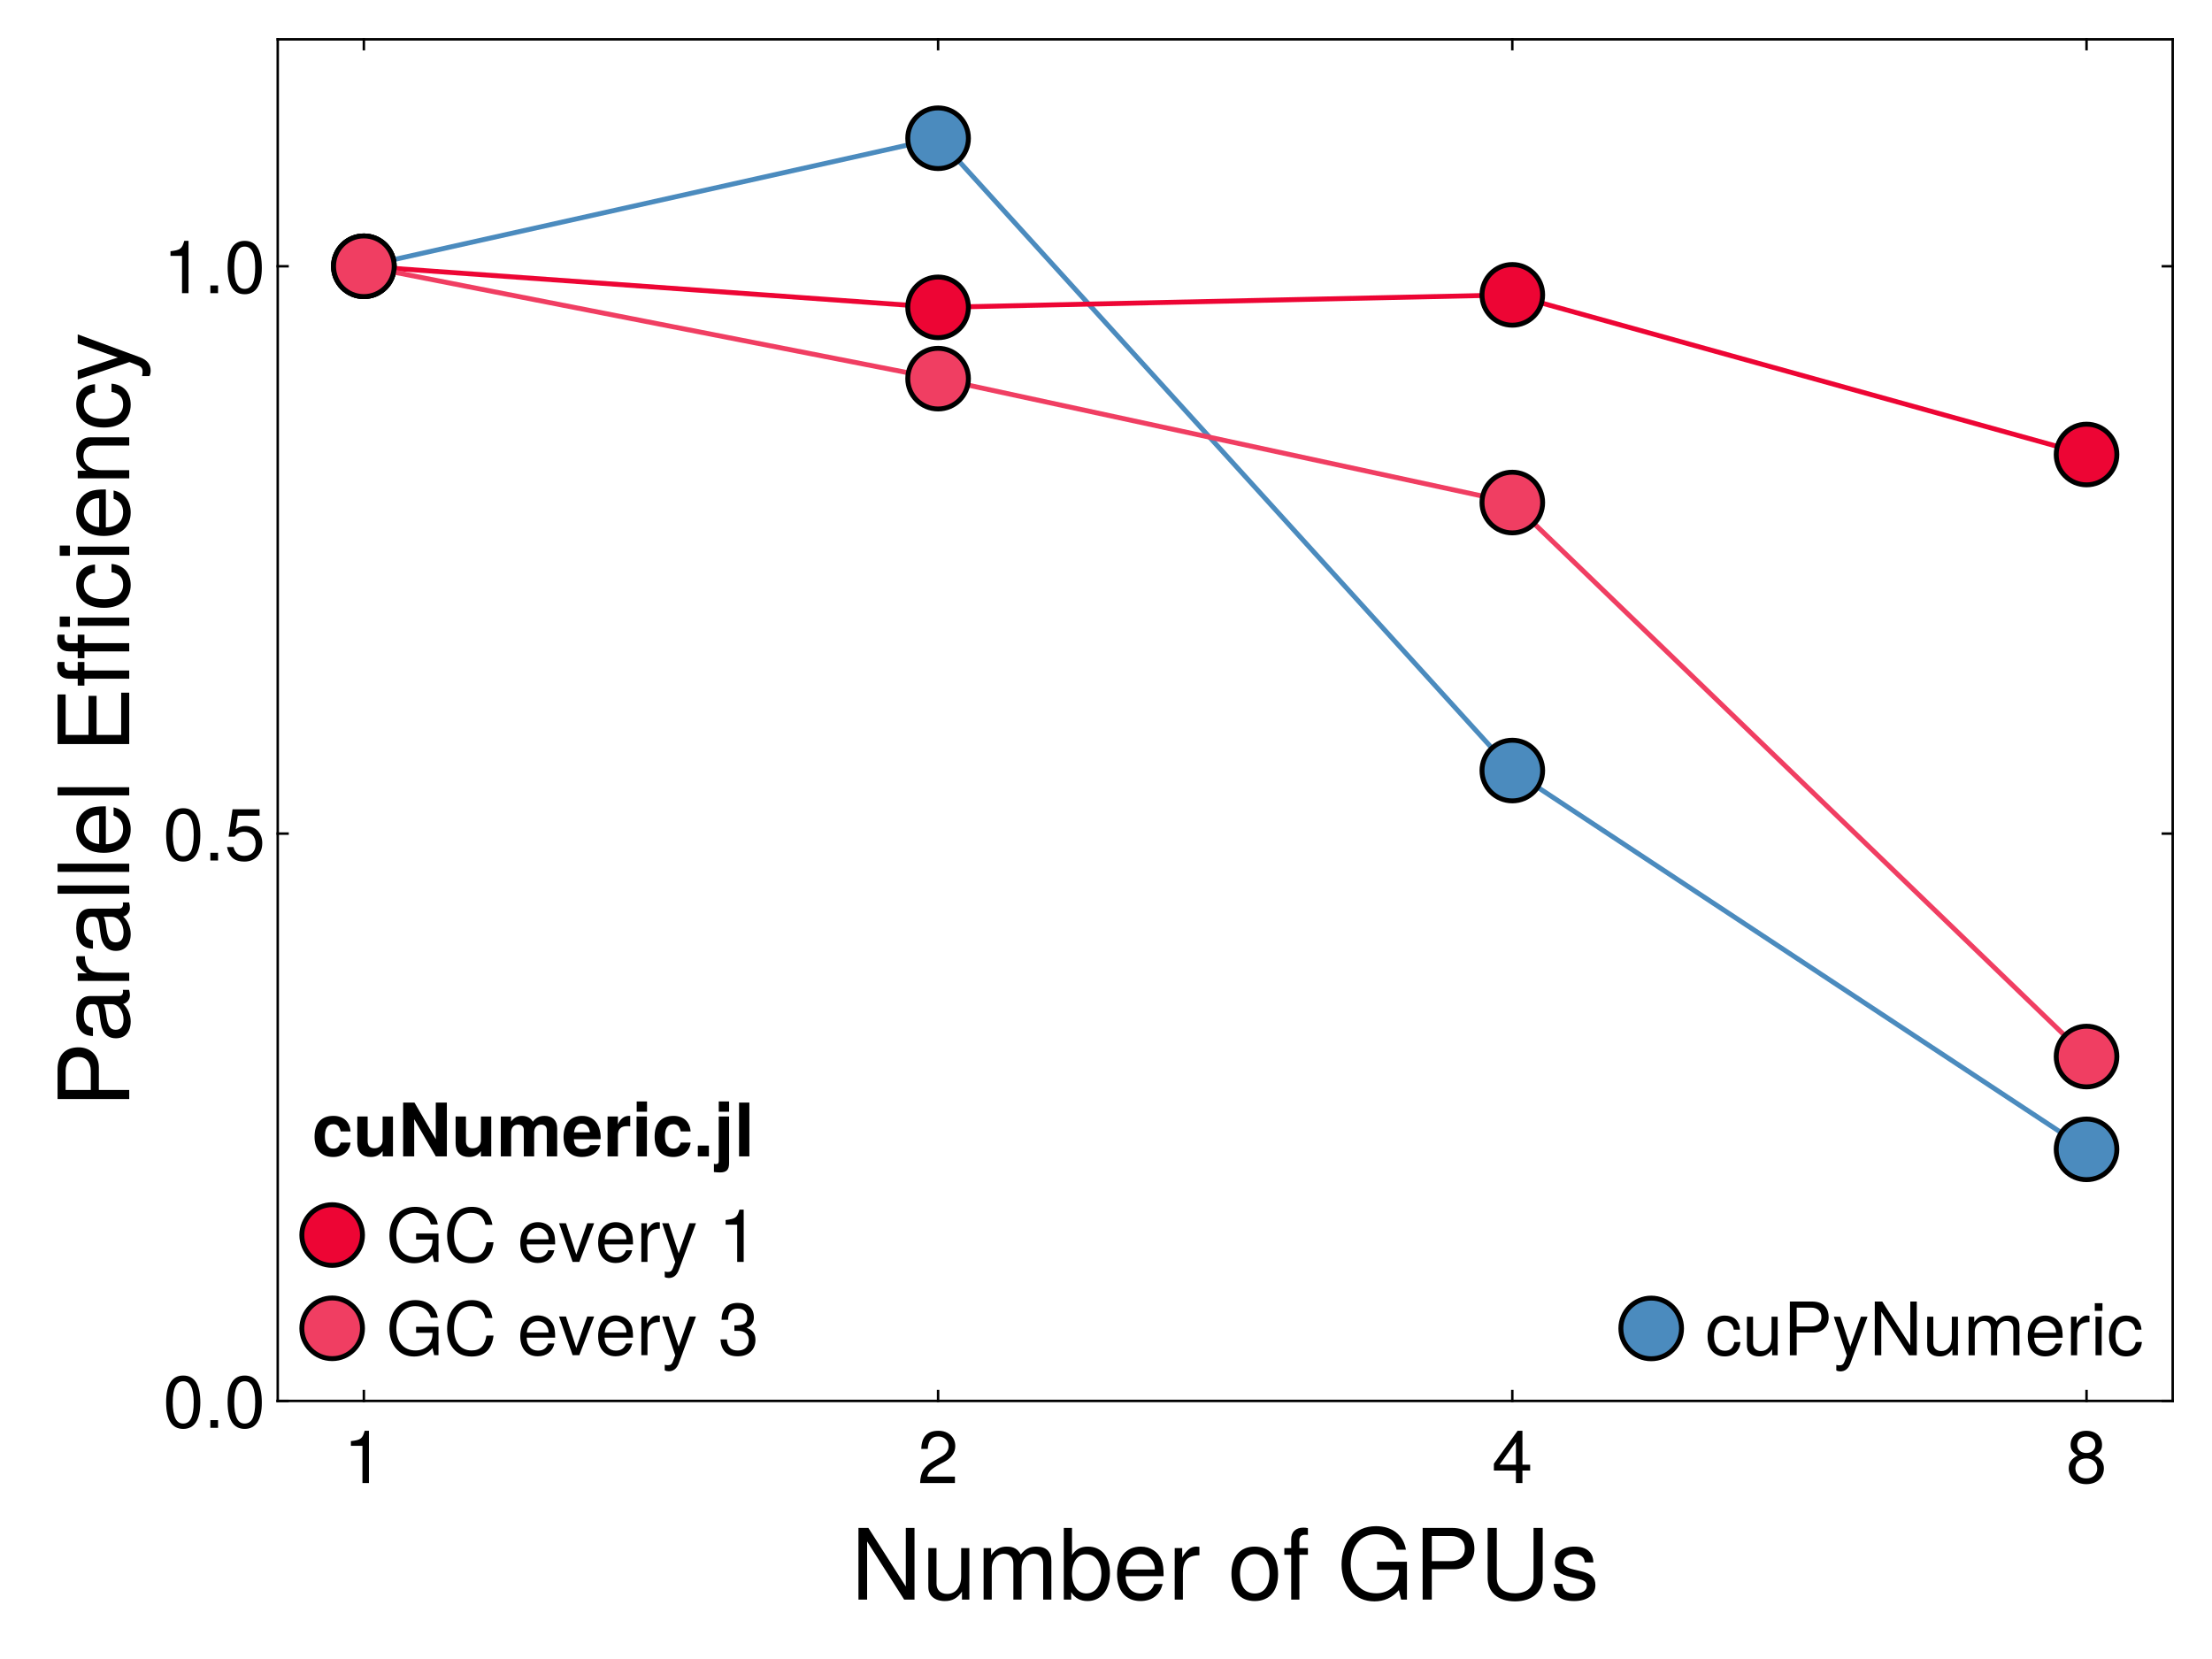 <?xml version="1.0" encoding="UTF-8"?>
<svg xmlns="http://www.w3.org/2000/svg" xmlns:xlink="http://www.w3.org/1999/xlink" width="900" height="675" viewBox="0 0 900 675">
<defs>
<g>
<g id="glyph-0-0-61727b25">
<path d="M 25.844 0 C 25.844 0 21.641 0 21.641 0 C 21.641 0 6.562 -23.641 6.562 -23.641 C 6.562 -23.641 6.562 0 6.562 0 C 6.562 0 3.047 0 3.047 0 C 3.047 0 3.047 -29.156 3.047 -29.156 C 3.047 -29.156 7.078 -29.156 7.078 -29.156 C 7.078 -29.156 22.312 -5.312 22.312 -5.312 C 22.312 -5.312 22.312 -29.156 22.312 -29.156 C 22.312 -29.156 25.844 -29.156 25.844 -29.156 C 25.844 -29.156 25.844 0 25.844 0 Z M 25.844 0 "/>
</g>
<g id="glyph-0-1-61727b25">
<path d="M 19.281 0 C 19.281 0 16.281 0 16.281 0 C 16.281 0 16.281 -3.234 16.281 -3.234 C 14.312 -0.484 12.359 0.594 9.281 0.594 C 5.203 0.594 2.594 -1.641 2.594 -5.125 C 2.594 -5.125 2.594 -20.953 2.594 -20.953 C 2.594 -20.953 5.922 -20.953 5.922 -20.953 C 5.922 -20.953 5.922 -6.438 5.922 -6.438 C 5.922 -3.922 7.594 -2.312 10.234 -2.312 C 13.719 -2.312 15.953 -5.125 15.953 -9.406 C 15.953 -9.406 15.953 -20.953 15.953 -20.953 C 15.953 -20.953 19.281 -20.953 19.281 -20.953 C 19.281 -20.953 19.281 0 19.281 0 Z M 19.281 0 "/>
</g>
<g id="glyph-0-2-61727b25">
<path d="M 30.406 0 C 30.406 0 27.078 0 27.078 0 C 27.078 0 27.078 -14.438 27.078 -14.438 C 27.078 -17.078 25.688 -18.641 23.234 -18.641 C 20.516 -18.641 18.281 -16.203 18.281 -13.156 C 18.281 -13.156 18.281 0 18.281 0 C 18.281 0 14.953 0 14.953 0 C 14.953 0 14.953 -14.438 14.953 -14.438 C 14.953 -17.125 13.562 -18.641 11.078 -18.641 C 8.359 -18.641 6.156 -16.203 6.156 -13.156 C 6.156 -13.156 6.156 0 6.156 0 C 6.156 0 2.844 0 2.844 0 C 2.844 0 2.844 -20.953 2.844 -20.953 C 2.844 -20.953 5.875 -20.953 5.875 -20.953 C 5.875 -20.953 5.875 -18 5.875 -18 C 7.688 -20.516 9.516 -21.562 12.312 -21.562 C 15.047 -21.562 16.719 -20.594 17.953 -18.359 C 19.922 -20.719 21.594 -21.562 24.406 -21.562 C 28.312 -21.562 30.406 -19.484 30.406 -15.719 C 30.406 -15.719 30.406 0 30.406 0 Z M 30.406 0 "/>
</g>
<g id="glyph-0-3-61727b25">
<path d="M 20.922 -10.719 C 20.922 -3.922 17.312 0.594 11.797 0.594 C 8.875 0.594 6.766 -0.562 5.156 -3 C 5.156 -3 5.156 0 5.156 0 C 5.156 0 2.156 0 2.156 0 C 2.156 0 2.156 -29.156 2.156 -29.156 C 2.156 -29.156 5.484 -29.156 5.484 -29.156 C 5.484 -29.156 5.484 -18.125 5.484 -18.125 C 7.047 -20.484 9.078 -21.562 11.953 -21.562 C 17.484 -21.562 20.922 -17.516 20.922 -10.719 Z M 17.438 -10.516 C 17.438 -15.203 15.047 -18.438 11.312 -18.438 C 7.797 -18.594 5.484 -15.406 5.484 -10.484 C 5.484 -5.719 7.797 -2.516 11.312 -2.516 C 14.953 -2.516 17.438 -5.766 17.438 -10.516 Z M 17.438 -10.516 "/>
</g>
<g id="glyph-0-4-61727b25">
<path d="M 20.516 -9.516 C 20.516 -9.516 5.078 -9.516 5.078 -9.516 C 5.156 -4.719 7.766 -2.484 11.234 -2.484 C 13.922 -2.484 15.797 -3.594 16.719 -6.359 C 16.719 -6.359 20.078 -6.359 20.078 -6.359 C 19.234 -2.125 15.922 0.594 11.125 0.594 C 5.234 0.594 1.594 -3.484 1.594 -10.359 C 1.594 -17.234 5.359 -21.562 11.203 -21.562 C 15.125 -21.562 18.312 -19.484 19.688 -16.047 C 20.281 -14.484 20.516 -12.562 20.516 -9.516 Z M 16.953 -12.484 C 16.953 -15.766 14.438 -18.484 11.156 -18.484 C 7.797 -18.484 5.438 -15.953 5.156 -12.234 C 5.156 -12.234 16.922 -12.234 16.922 -12.234 C 16.953 -12.312 16.953 -12.484 16.953 -12.484 Z M 16.953 -12.484 "/>
</g>
<g id="glyph-0-5-61727b25">
</g>
<g id="glyph-0-6-61727b25">
<path d="M 20.406 -10.312 C 20.406 -3.438 16.797 0.594 10.922 0.594 C 4.953 0.594 1.438 -3.438 1.438 -10.484 C 1.438 -17.516 5 -21.562 10.875 -21.562 C 16.922 -21.562 20.406 -17.562 20.406 -10.312 Z M 16.922 -10.359 C 16.922 -15.562 14.688 -18.484 10.922 -18.484 C 7.203 -18.484 4.922 -15.516 4.922 -10.484 C 4.922 -5.406 7.203 -2.484 10.922 -2.484 C 14.594 -2.484 16.922 -5.438 16.922 -10.359 Z M 16.922 -10.359 "/>
</g>
<g id="glyph-0-7-61727b25">
<path d="M 10.312 -18.234 C 10.312 -18.234 6.844 -18.234 6.844 -18.234 C 6.844 -18.234 6.844 0 6.844 0 C 6.844 0 3.516 0 3.516 0 C 3.516 0 3.516 -18.234 3.516 -18.234 C 3.516 -18.234 0.719 -18.234 0.719 -18.234 C 0.719 -18.234 0.719 -20.953 0.719 -20.953 C 0.719 -20.953 3.516 -20.953 3.516 -20.953 C 3.516 -20.953 3.516 -24.516 3.516 -24.516 C 3.516 -27.516 5.359 -29.281 8.438 -29.281 C 9.125 -29.281 9.562 -29.234 10.312 -29.078 C 10.312 -29.078 10.312 -26.312 10.312 -26.312 C 9.562 -26.359 9.438 -26.359 9.156 -26.359 C 7.641 -26.359 6.844 -25.641 6.844 -24.234 C 6.844 -24.234 6.844 -20.953 6.844 -20.953 C 6.844 -20.953 10.312 -20.953 10.312 -20.953 C 10.312 -20.953 10.312 -18.234 10.312 -18.234 Z M 10.312 -18.234 "/>
</g>
<g id="glyph-0-8-61727b25">
<path d="M 28.359 0 C 28.359 0 26 0 26 0 C 26 0 25.078 -3.844 25.078 -3.844 C 22.234 -0.688 19.078 0.719 15.125 0.719 C 7.234 0.719 1.766 -5.312 1.766 -14.281 C 1.766 -23 6.844 -29.875 15.766 -29.875 C 22.438 -29.875 26.922 -26.234 27.953 -20.312 C 27.953 -20.312 24.156 -20.312 24.156 -20.312 C 23.359 -24.078 20.156 -26.594 15.719 -26.594 C 9.562 -26.594 5.484 -21.641 5.484 -14.484 C 5.484 -7.359 9.312 -2.562 15.922 -2.562 C 21.234 -2.562 25.078 -6.125 25.078 -11.312 C 25.078 -11.312 25.078 -12.125 25.078 -12.125 C 25.078 -12.125 16.203 -12.125 16.203 -12.125 C 16.203 -12.125 16.203 -15.406 16.203 -15.406 C 16.203 -15.406 28.359 -15.406 28.359 -15.406 C 28.359 -15.406 28.359 0 28.359 0 Z M 28.359 0 "/>
</g>
<g id="glyph-0-9-61727b25">
<path d="M 24.688 -20.594 C 24.688 -15.766 21.312 -12.359 16.516 -12.359 C 16.516 -12.359 7.359 -12.359 7.359 -12.359 C 7.359 -12.359 7.359 0 7.359 0 C 7.359 0 3.641 0 3.641 0 C 3.641 0 3.641 -29.156 3.641 -29.156 C 3.641 -29.156 15.688 -29.156 15.688 -29.156 C 21.438 -29.156 24.688 -26.078 24.688 -20.594 Z M 20.797 -20.766 C 20.797 -23.953 18.688 -25.875 15.125 -25.875 C 15.125 -25.875 7.359 -25.875 7.359 -25.875 C 7.359 -25.875 7.359 -15.641 7.359 -15.641 C 7.359 -15.641 15.125 -15.641 15.125 -15.641 C 18.688 -15.641 20.797 -17.562 20.797 -20.766 Z M 20.797 -20.766 "/>
</g>
<g id="glyph-0-10-61727b25">
<path d="M 25.797 -8.875 C 25.797 -3.047 21.406 0.719 14.562 0.719 C 7.641 0.719 3.406 -2.953 3.406 -8.875 C 3.406 -8.875 3.406 -29.156 3.406 -29.156 C 3.406 -29.156 7.125 -29.156 7.125 -29.156 C 7.125 -29.156 7.125 -8.875 7.125 -8.875 C 7.125 -4.641 10.203 -2.562 14.562 -2.562 C 19.234 -2.562 22.078 -4.953 22.078 -8.875 C 22.078 -8.875 22.078 -29.156 22.078 -29.156 C 22.078 -29.156 25.797 -29.156 25.797 -29.156 C 25.797 -29.156 25.797 -8.875 25.797 -8.875 Z M 25.797 -8.875 "/>
</g>
<g id="glyph-0-11-61727b25">
<path d="M 18.359 -5.875 C 18.359 -1.844 15 0.594 9.719 0.594 C 4.234 0.594 1.516 -1.562 1.359 -6.406 C 1.359 -6.406 4.875 -6.406 4.875 -6.406 C 5.312 -3.203 7 -2.484 10 -2.484 C 12.922 -2.484 14.875 -3.641 14.875 -5.594 C 14.875 -7.125 13.953 -7.797 11.641 -8.359 C 11.641 -8.359 8.516 -9.125 8.516 -9.125 C 3.562 -10.312 1.875 -11.875 1.875 -15.156 C 1.875 -19.047 5.047 -21.562 9.922 -21.562 C 14.766 -21.562 17.484 -19.234 17.516 -15.125 C 17.516 -15.125 14 -15.125 14 -15.125 C 13.922 -17.312 12.484 -18.484 9.797 -18.484 C 7.078 -18.484 5.359 -17.234 5.359 -15.312 C 5.359 -13.844 6.516 -12.953 9.234 -12.312 C 9.234 -12.312 12.438 -11.562 12.438 -11.562 C 16.594 -10.562 18.359 -9 18.359 -5.875 Z M 18.359 -5.875 "/>
</g>
<g id="glyph-1-0-61727b25">
<path d="M 12.844 -18.047 C 7.688 -17.953 6.125 -15.594 6.125 -10.875 C 6.125 -10.875 6.125 0 6.125 0 C 6.125 0 2.797 0 2.797 0 C 2.797 0 2.797 -20.953 2.797 -20.953 C 2.797 -20.953 5.844 -20.953 5.844 -20.953 C 5.844 -20.953 5.844 -17.156 5.844 -17.156 C 7.766 -20.281 9.406 -21.562 11.562 -21.562 C 12 -21.562 12.281 -21.516 12.844 -21.438 C 12.844 -21.438 12.844 -18.047 12.844 -18.047 Z M 12.844 -18.047 "/>
</g>
<g id="glyph-2-0-61727b25">
<path d="M 10.406 0 C 10.406 0 7.766 0 7.766 0 C 7.766 0 7.766 -15.156 7.766 -15.156 C 7.766 -15.156 3.062 -15.156 3.062 -15.156 C 3.062 -15.156 3.062 -17.047 3.062 -17.047 C 7.141 -17.547 7.734 -18 8.672 -21.266 C 8.672 -21.266 10.406 -21.266 10.406 -21.266 C 10.406 -21.266 10.406 0 10.406 0 Z M 10.406 0 "/>
</g>
<g id="glyph-2-1-61727b25">
<path d="M 15.328 -15.031 C 15.328 -12.422 13.797 -10.203 10.828 -8.609 C 10.828 -8.609 7.828 -6.984 7.828 -6.984 C 5.219 -5.453 4.266 -4.344 3.984 -2.609 C 3.984 -2.609 15.188 -2.609 15.188 -2.609 C 15.188 -2.609 15.188 0 15.188 0 C 15.188 0 1.016 0 1.016 0 C 1.266 -4.688 2.547 -6.688 6.984 -9.203 C 6.984 -9.203 9.75 -10.766 9.75 -10.766 C 11.641 -11.844 12.625 -13.297 12.625 -14.969 C 12.625 -17.25 10.828 -18.953 8.438 -18.953 C 5.812 -18.953 4.344 -17.453 4.141 -13.891 C 4.141 -13.891 1.5 -13.891 1.5 -13.891 C 1.656 -19.047 4.172 -21.266 8.516 -21.266 C 12.547 -21.266 15.328 -18.625 15.328 -15.031 Z M 15.328 -15.031 "/>
</g>
<g id="glyph-2-2-61727b25">
<path d="M 15.594 -5.094 C 15.594 -5.094 12.453 -5.094 12.453 -5.094 C 12.453 -5.094 12.453 0 12.453 0 C 12.453 0 9.812 0 9.812 0 C 9.812 0 9.812 -5.094 9.812 -5.094 C 9.812 -5.094 0.844 -5.094 0.844 -5.094 C 0.844 -5.094 0.844 -7.891 0.844 -7.891 C 0.844 -7.891 10.5 -21.266 10.5 -21.266 C 10.5 -21.266 12.453 -21.266 12.453 -21.266 C 12.453 -21.266 12.453 -7.469 12.453 -7.469 C 12.453 -7.469 15.594 -7.469 15.594 -7.469 C 15.594 -7.469 15.594 -5.094 15.594 -5.094 Z M 9.812 -7.469 C 9.812 -7.469 9.812 -16.766 9.812 -16.766 C 9.812 -16.766 3.156 -7.469 3.156 -7.469 C 3.156 -7.469 9.812 -7.469 9.812 -7.469 Z M 9.812 -7.469 "/>
</g>
<g id="glyph-2-3-61727b25">
<path d="M 15.391 -6 C 15.391 -2.125 12.453 0.453 8.25 0.453 C 4.047 0.453 1.109 -2.125 1.109 -6.031 C 1.109 -8.375 2.312 -10.016 4.734 -11.188 C 2.578 -12.547 1.859 -13.625 1.859 -15.594 C 1.859 -18.938 4.5 -21.266 8.25 -21.266 C 12.031 -21.266 14.641 -18.938 14.641 -15.594 C 14.641 -13.594 13.922 -12.516 11.734 -11.188 C 14.188 -10.016 15.391 -8.375 15.391 -6 Z M 11.938 -15.547 C 11.938 -17.609 10.5 -18.938 8.25 -18.938 C 6.031 -18.938 4.562 -17.609 4.562 -15.562 C 4.562 -13.562 6.031 -12.234 8.25 -12.234 C 10.469 -12.234 11.938 -13.562 11.938 -15.547 Z M 12.688 -5.969 C 12.688 -8.453 10.891 -10.016 8.25 -10.016 C 5.609 -10.016 3.812 -8.453 3.812 -5.969 C 3.812 -3.484 5.609 -1.891 8.188 -1.891 C 10.891 -1.891 12.688 -3.453 12.688 -5.969 Z M 12.688 -5.969 "/>
</g>
<g id="glyph-2-4-61727b25">
<path d="M 15.203 -10.234 C 15.203 -3.234 12.75 0.453 8.25 0.453 C 3.688 0.453 1.297 -3.234 1.297 -10.406 C 1.297 -17.547 3.656 -21.266 8.25 -21.266 C 12.875 -21.266 15.203 -17.609 15.203 -10.234 Z M 12.516 -10.469 C 12.516 -16.172 11.094 -18.938 8.25 -18.938 C 5.406 -18.938 3.984 -16.203 3.984 -10.375 C 3.984 -4.562 5.406 -1.734 8.188 -1.734 C 11.125 -1.734 12.516 -4.438 12.516 -10.469 Z M 12.516 -10.469 "/>
</g>
<g id="glyph-2-5-61727b25">
<path d="M 5.734 0 C 5.734 0 2.609 0 2.609 0 C 2.609 0 2.609 -3.125 2.609 -3.125 C 2.609 -3.125 5.734 -3.125 5.734 -3.125 C 5.734 -3.125 5.734 0 5.734 0 Z M 5.734 0 "/>
</g>
<g id="glyph-2-6-61727b25">
<path d="M 15.391 -7.047 C 15.391 -2.547 12.391 0.453 8.094 0.453 C 4.312 0.453 1.922 -1.234 1.047 -5.453 C 1.047 -5.453 3.688 -5.453 3.688 -5.453 C 4.312 -3.062 5.734 -1.891 8.047 -1.891 C 10.922 -1.891 12.688 -3.625 12.688 -6.688 C 12.688 -9.844 10.891 -11.672 8.047 -11.672 C 6.391 -11.672 5.375 -11.156 4.141 -9.688 C 4.141 -9.688 1.703 -9.688 1.703 -9.688 C 1.703 -9.688 3.297 -20.812 3.297 -20.812 C 3.297 -20.812 14.281 -20.812 14.281 -20.812 C 14.281 -20.812 14.281 -18.203 14.281 -18.203 C 14.281 -18.203 5.438 -18.203 5.438 -18.203 C 5.438 -18.203 4.594 -12.719 4.594 -12.719 C 5.812 -13.625 7.016 -14.016 8.516 -14.016 C 12.594 -14.016 15.391 -11.25 15.391 -7.047 Z M 15.391 -7.047 "/>
</g>
<g id="glyph-2-7-61727b25">
<path d="M 21.266 0 C 21.266 0 19.5 0 19.5 0 C 19.5 0 18.812 -2.875 18.812 -2.875 C 16.688 -0.516 14.312 0.547 11.344 0.547 C 5.438 0.547 1.312 -3.984 1.312 -10.703 C 1.312 -17.25 5.125 -22.406 11.812 -22.406 C 16.828 -22.406 20.188 -19.688 20.969 -15.234 C 20.969 -15.234 18.125 -15.234 18.125 -15.234 C 17.516 -18.062 15.125 -19.953 11.797 -19.953 C 7.172 -19.953 4.109 -16.234 4.109 -10.859 C 4.109 -5.516 6.984 -1.922 11.938 -1.922 C 15.938 -1.922 18.812 -4.594 18.812 -8.484 C 18.812 -8.484 18.812 -9.094 18.812 -9.094 C 18.812 -9.094 12.156 -9.094 12.156 -9.094 C 12.156 -9.094 12.156 -11.547 12.156 -11.547 C 12.156 -11.547 21.266 -11.547 21.266 -11.547 C 21.266 -11.547 21.266 0 21.266 0 Z M 21.266 0 "/>
</g>
<g id="glyph-2-8-61727b25">
<path d="M 20.312 -7.984 C 19.656 -2.281 16.656 0.547 11.312 0.547 C 4.891 0.547 1.438 -4.297 1.438 -10.688 C 1.438 -17.062 4.797 -22.406 11.438 -22.406 C 16.234 -22.406 18.984 -19.891 19.859 -15.094 C 19.859 -15.094 17.016 -15.094 17.016 -15.094 C 16.312 -18.422 14.516 -19.953 11.094 -19.953 C 6.875 -19.953 4.234 -16.312 4.234 -10.703 C 4.234 -5.25 6.984 -1.922 11.344 -1.922 C 15.031 -1.922 16.766 -3.844 17.438 -7.984 C 17.438 -7.984 20.312 -7.984 20.312 -7.984 Z M 20.312 -7.984 "/>
</g>
<g id="glyph-2-9-61727b25">
</g>
<g id="glyph-2-10-61727b25">
<path d="M 15.391 -7.141 C 15.391 -7.141 3.812 -7.141 3.812 -7.141 C 3.875 -3.547 5.812 -1.859 8.438 -1.859 C 10.438 -1.859 11.844 -2.703 12.547 -4.766 C 12.547 -4.766 15.062 -4.766 15.062 -4.766 C 14.438 -1.594 11.938 0.453 8.344 0.453 C 3.938 0.453 1.203 -2.609 1.203 -7.766 C 1.203 -12.938 4.016 -16.172 8.406 -16.172 C 11.344 -16.172 13.734 -14.609 14.766 -12.031 C 15.203 -10.859 15.391 -9.422 15.391 -7.141 Z M 12.719 -9.359 C 12.719 -11.812 10.828 -13.859 8.375 -13.859 C 5.844 -13.859 4.078 -11.969 3.875 -9.188 C 3.875 -9.188 12.688 -9.188 12.688 -9.188 C 12.719 -9.234 12.719 -9.359 12.719 -9.359 Z M 12.719 -9.359 "/>
</g>
<g id="glyph-2-11-61727b25">
<path d="M 9.625 -13.531 C 5.766 -13.469 4.594 -11.703 4.594 -8.156 C 4.594 -8.156 4.594 0 4.594 0 C 4.594 0 2.094 0 2.094 0 C 2.094 0 2.094 -15.719 2.094 -15.719 C 2.094 -15.719 4.375 -15.719 4.375 -15.719 C 4.375 -15.719 4.375 -12.875 4.375 -12.875 C 5.812 -15.203 7.047 -16.172 8.672 -16.172 C 9 -16.172 9.203 -16.141 9.625 -16.078 C 9.625 -16.078 9.625 -13.531 9.625 -13.531 Z M 9.625 -13.531 "/>
</g>
<g id="glyph-2-12-61727b25">
<path d="M 14.344 -15.719 C 14.344 -15.719 7.344 3.297 7.344 3.297 C 6.516 5.547 5.062 6.547 3.297 6.547 C 2.641 6.547 2.125 6.422 1.625 6.156 C 1.625 6.156 1.625 3.906 1.625 3.906 C 2.156 4.016 2.578 4.078 2.938 4.078 C 4.016 4.078 4.531 3.656 4.953 2.547 C 4.953 2.547 5.906 0.062 5.906 0.062 C 5.906 0.062 0.594 -15.719 0.594 -15.719 C 0.594 -15.719 3.266 -15.719 3.266 -15.719 C 3.266 -15.719 7.297 -3.484 7.297 -3.484 C 7.297 -3.484 11.641 -15.719 11.641 -15.719 C 11.641 -15.719 14.344 -15.719 14.344 -15.719 Z M 14.344 -15.719 "/>
</g>
<g id="glyph-2-13-61727b25">
<path d="M 15.188 -6.188 C 15.188 -2.156 12.359 0.453 7.984 0.453 C 3.625 0.453 1.297 -1.688 0.953 -6.422 C 0.953 -6.422 3.594 -6.422 3.594 -6.422 C 3.781 -3.328 5.188 -1.891 8.062 -1.891 C 10.828 -1.891 12.484 -3.484 12.484 -6.156 C 12.484 -8.516 10.984 -9.906 8.062 -9.906 C 8.062 -9.906 6.625 -9.906 6.625 -9.906 C 6.625 -9.906 6.625 -12.125 6.625 -12.125 C 10.859 -12.125 11.844 -13.047 11.844 -15.328 C 11.844 -17.578 10.438 -18.953 8.094 -18.953 C 5.406 -18.953 4.109 -17.547 4.047 -14.406 C 4.047 -14.406 1.406 -14.406 1.406 -14.406 C 1.5 -18.938 3.781 -21.266 8.062 -21.266 C 12.125 -21.266 14.547 -19.078 14.547 -15.422 C 14.547 -13.297 13.562 -11.906 11.578 -11.125 C 14.125 -10.266 15.188 -8.766 15.188 -6.188 Z M 15.188 -6.188 "/>
</g>
<g id="glyph-2-14-61727b25">
<path d="M 14.312 -5.406 C 14.016 -1.797 11.641 0.453 7.891 0.453 C 3.625 0.453 0.938 -2.641 0.938 -7.703 C 0.938 -12.938 3.688 -16.172 7.922 -16.172 C 11.438 -16.172 13.828 -14.281 14.125 -10.438 C 14.125 -10.438 11.609 -10.438 11.609 -10.438 C 11.312 -12.625 9.984 -13.859 7.891 -13.859 C 5.156 -13.859 3.547 -11.641 3.547 -7.703 C 3.547 -3.984 5.188 -1.859 7.953 -1.859 C 10.078 -1.859 11.375 -2.875 11.797 -5.406 C 11.797 -5.406 14.312 -5.406 14.312 -5.406 Z M 14.312 -5.406 "/>
</g>
<g id="glyph-2-15-61727b25">
<path d="M 14.453 0 C 14.453 0 12.203 0 12.203 0 C 12.203 0 12.203 -2.438 12.203 -2.438 C 10.734 -0.359 9.266 0.453 6.953 0.453 C 3.906 0.453 1.953 -1.234 1.953 -3.844 C 1.953 -3.844 1.953 -15.719 1.953 -15.719 C 1.953 -15.719 4.438 -15.719 4.438 -15.719 C 4.438 -15.719 4.438 -4.828 4.438 -4.828 C 4.438 -2.938 5.703 -1.734 7.688 -1.734 C 10.297 -1.734 11.969 -3.844 11.969 -7.047 C 11.969 -7.047 11.969 -15.719 11.969 -15.719 C 11.969 -15.719 14.453 -15.719 14.453 -15.719 C 14.453 -15.719 14.453 0 14.453 0 Z M 14.453 0 "/>
</g>
<g id="glyph-2-16-61727b25">
<path d="M 18.516 -15.453 C 18.516 -11.812 15.984 -9.266 12.391 -9.266 C 12.391 -9.266 5.516 -9.266 5.516 -9.266 C 5.516 -9.266 5.516 0 5.516 0 C 5.516 0 2.734 0 2.734 0 C 2.734 0 2.734 -21.875 2.734 -21.875 C 2.734 -21.875 11.766 -21.875 11.766 -21.875 C 16.078 -21.875 18.516 -19.562 18.516 -15.453 Z M 15.594 -15.562 C 15.594 -17.969 14.016 -19.406 11.344 -19.406 C 11.344 -19.406 5.516 -19.406 5.516 -19.406 C 5.516 -19.406 5.516 -11.734 5.516 -11.734 C 5.516 -11.734 11.344 -11.734 11.344 -11.734 C 14.016 -11.734 15.594 -13.172 15.594 -15.562 Z M 15.594 -15.562 "/>
</g>
<g id="glyph-2-17-61727b25">
<path d="M 19.375 0 C 19.375 0 16.234 0 16.234 0 C 16.234 0 4.922 -17.734 4.922 -17.734 C 4.922 -17.734 4.922 0 4.922 0 C 4.922 0 2.281 0 2.281 0 C 2.281 0 2.281 -21.875 2.281 -21.875 C 2.281 -21.875 5.312 -21.875 5.312 -21.875 C 5.312 -21.875 16.734 -3.984 16.734 -3.984 C 16.734 -3.984 16.734 -21.875 16.734 -21.875 C 16.734 -21.875 19.375 -21.875 19.375 -21.875 C 19.375 -21.875 19.375 0 19.375 0 Z M 19.375 0 "/>
</g>
<g id="glyph-2-18-61727b25">
<path d="M 22.797 0 C 22.797 0 20.312 0 20.312 0 C 20.312 0 20.312 -10.828 20.312 -10.828 C 20.312 -12.812 19.266 -13.984 17.438 -13.984 C 15.391 -13.984 13.703 -12.156 13.703 -9.875 C 13.703 -9.875 13.703 0 13.703 0 C 13.703 0 11.219 0 11.219 0 C 11.219 0 11.219 -10.828 11.219 -10.828 C 11.219 -12.844 10.172 -13.984 8.312 -13.984 C 6.266 -13.984 4.625 -12.156 4.625 -9.875 C 4.625 -9.875 4.625 0 4.625 0 C 4.625 0 2.125 0 2.125 0 C 2.125 0 2.125 -15.719 2.125 -15.719 C 2.125 -15.719 4.406 -15.719 4.406 -15.719 C 4.406 -15.719 4.406 -13.5 4.406 -13.5 C 5.766 -15.391 7.141 -16.172 9.234 -16.172 C 11.281 -16.172 12.547 -15.453 13.469 -13.766 C 14.938 -15.547 16.203 -16.172 18.297 -16.172 C 21.234 -16.172 22.797 -14.609 22.797 -11.797 C 22.797 -11.797 22.797 0 22.797 0 Z M 22.797 0 "/>
</g>
<g id="glyph-2-19-61727b25">
<path d="M 4.594 0 C 4.594 0 2.094 0 2.094 0 C 2.094 0 2.094 -15.719 2.094 -15.719 C 2.094 -15.719 4.594 -15.719 4.594 -15.719 C 4.594 -15.719 4.594 0 4.594 0 Z M 4.922 -18.094 C 4.922 -18.094 1.797 -18.094 1.797 -18.094 C 1.797 -18.094 1.797 -21.203 1.797 -21.203 C 1.797 -21.203 4.922 -21.203 4.922 -21.203 C 4.922 -21.203 4.922 -18.094 4.922 -18.094 Z M 4.922 -18.094 "/>
</g>
<g id="glyph-3-0-61727b25">
<path d="M -20.594 -24.688 C -15.766 -24.688 -12.359 -21.312 -12.359 -16.516 C -12.359 -16.516 -12.359 -7.359 -12.359 -7.359 C -12.359 -7.359 0 -7.359 0 -7.359 C 0 -7.359 0 -3.641 0 -3.641 C 0 -3.641 -29.156 -3.641 -29.156 -3.641 C -29.156 -3.641 -29.156 -15.688 -29.156 -15.688 C -29.156 -21.438 -26.078 -24.688 -20.594 -24.688 Z M -20.766 -20.797 C -23.953 -20.797 -25.875 -18.688 -25.875 -15.125 C -25.875 -15.125 -25.875 -7.359 -25.875 -7.359 C -25.875 -7.359 -15.641 -7.359 -15.641 -7.359 C -15.641 -7.359 -15.641 -15.125 -15.641 -15.125 C -15.641 -18.688 -17.562 -20.797 -20.766 -20.797 Z M -20.766 -20.797 "/>
</g>
<g id="glyph-3-1-61727b25">
<path d="M -18.047 -12.844 C -17.953 -7.688 -15.594 -6.125 -10.875 -6.125 C -10.875 -6.125 0 -6.125 0 -6.125 C 0 -6.125 0 -2.797 0 -2.797 C 0 -2.797 -20.953 -2.797 -20.953 -2.797 C -20.953 -2.797 -20.953 -5.844 -20.953 -5.844 C -20.953 -5.844 -17.156 -5.844 -17.156 -5.844 C -20.281 -7.766 -21.562 -9.406 -21.562 -11.562 C -21.562 -12 -21.516 -12.281 -21.438 -12.844 C -21.438 -12.844 -18.047 -12.844 -18.047 -12.844 Z M -18.047 -12.844 "/>
</g>
<g id="glyph-3-2-61727b25">
<path d="M 0 -6.047 C 0 -6.047 0 -2.719 0 -2.719 C 0 -2.719 -29.156 -2.719 -29.156 -2.719 C -29.156 -2.719 -29.156 -6.047 -29.156 -6.047 C -29.156 -6.047 0 -6.047 0 -6.047 Z M 0 -6.047 "/>
</g>
<g id="glyph-3-3-61727b25">
<path d="M 0 -24.516 C 0 -24.516 0 -3.594 0 -3.594 C 0 -3.594 -29.156 -3.594 -29.156 -3.594 C -29.156 -3.594 -29.156 -23.797 -29.156 -23.797 C -29.156 -23.797 -25.875 -23.797 -25.875 -23.797 C -25.875 -23.797 -25.875 -7.312 -25.875 -7.312 C -25.875 -7.312 -16.562 -7.312 -16.562 -7.312 C -16.562 -7.312 -16.562 -23.203 -16.562 -23.203 C -16.562 -23.203 -13.281 -23.203 -13.281 -23.203 C -13.281 -23.203 -13.281 -7.312 -13.281 -7.312 C -13.281 -7.312 -3.281 -7.312 -3.281 -7.312 C -3.281 -7.312 -3.281 -24.516 -3.281 -24.516 C -3.281 -24.516 0 -24.516 0 -24.516 Z M 0 -24.516 "/>
</g>
<g id="glyph-3-4-61727b25">
<path d="M -18.234 -10.312 C -18.234 -10.312 -18.234 -6.844 -18.234 -6.844 C -18.234 -6.844 0 -6.844 0 -6.844 C 0 -6.844 0 -3.516 0 -3.516 C 0 -3.516 -18.234 -3.516 -18.234 -3.516 C -18.234 -3.516 -18.234 -0.719 -18.234 -0.719 C -18.234 -0.719 -20.953 -0.719 -20.953 -0.719 C -20.953 -0.719 -20.953 -3.516 -20.953 -3.516 C -20.953 -3.516 -24.516 -3.516 -24.516 -3.516 C -27.516 -3.516 -29.281 -5.359 -29.281 -8.438 C -29.281 -9.125 -29.234 -9.562 -29.078 -10.312 C -29.078 -10.312 -26.312 -10.312 -26.312 -10.312 C -26.359 -9.562 -26.359 -9.438 -26.359 -9.156 C -26.359 -7.641 -25.641 -6.844 -24.234 -6.844 C -24.234 -6.844 -20.953 -6.844 -20.953 -6.844 C -20.953 -6.844 -20.953 -10.312 -20.953 -10.312 C -20.953 -10.312 -18.234 -10.312 -18.234 -10.312 Z M -18.234 -10.312 "/>
</g>
<g id="glyph-3-5-61727b25">
<path d="M 0 -6.125 C 0 -6.125 0 -2.797 0 -2.797 C 0 -2.797 -20.953 -2.797 -20.953 -2.797 C -20.953 -2.797 -20.953 -6.125 -20.953 -6.125 C -20.953 -6.125 0 -6.125 0 -6.125 Z M -24.125 -6.562 C -24.125 -6.562 -24.125 -2.406 -24.125 -2.406 C -24.125 -2.406 -28.281 -2.406 -28.281 -2.406 C -28.281 -2.406 -28.281 -6.562 -28.281 -6.562 C -28.281 -6.562 -24.125 -6.562 -24.125 -6.562 Z M -24.125 -6.562 "/>
</g>
<g id="glyph-3-6-61727b25">
<path d="M -20.953 -19.125 C -20.953 -19.125 4.406 -9.797 4.406 -9.797 C 7.406 -8.688 8.719 -6.766 8.719 -4.406 C 8.719 -3.516 8.562 -2.844 8.203 -2.156 C 8.203 -2.156 5.203 -2.156 5.203 -2.156 C 5.359 -2.875 5.438 -3.438 5.438 -3.922 C 5.438 -5.359 4.875 -6.047 3.406 -6.594 C 3.406 -6.594 0.078 -7.875 0.078 -7.875 C 0.078 -7.875 -20.953 -0.797 -20.953 -0.797 C -20.953 -0.797 -20.953 -4.359 -20.953 -4.359 C -20.953 -4.359 -4.641 -9.719 -4.641 -9.719 C -4.641 -9.719 -20.953 -15.516 -20.953 -15.516 C -20.953 -15.516 -20.953 -19.125 -20.953 -19.125 Z M -20.953 -19.125 "/>
</g>
<g id="glyph-4-0-61727b25">
<path d="M -0.078 -21.406 C 0.203 -20.312 0.281 -19.797 0.281 -19.125 C 0.281 -17.484 -0.875 -16.047 -2.484 -15.688 C -0.516 -13.844 0.594 -11.234 0.594 -8.562 C 0.594 -4.312 -1.641 -1.688 -5.438 -1.688 C -8 -1.688 -9.875 -2.922 -10.875 -5.359 C -11.406 -6.641 -11.562 -7.359 -12.156 -12.078 C -12.484 -14.719 -13.078 -15.562 -14.484 -15.562 C -14.484 -15.562 -15.359 -15.562 -15.359 -15.562 C -17.359 -15.562 -18.484 -13.875 -18.484 -10.875 C -18.484 -7.766 -17.312 -6.234 -14.766 -5.953 C -14.766 -5.953 -14.766 -2.594 -14.766 -2.594 C -19.594 -2.797 -21.562 -5.922 -21.562 -11 C -21.562 -16.156 -19.562 -18.875 -15.844 -18.875 C -15.844 -18.875 -4.156 -18.875 -4.156 -18.875 C -3.125 -18.875 -2.516 -19.516 -2.516 -20.688 C -2.516 -20.875 -2.516 -21.047 -2.594 -21.406 C -2.594 -21.406 -0.078 -21.406 -0.078 -21.406 Z M -7.234 -15.562 C -7.234 -15.562 -10.359 -15.562 -10.359 -15.562 C -9.844 -14.438 -9.688 -13.719 -9.203 -10.203 C -8.688 -6.641 -7.719 -5.156 -5.516 -5.156 C -3.234 -5.156 -2.312 -6.688 -2.312 -9.281 C -2.312 -12.516 -4.234 -15.562 -7.234 -15.562 Z M -7.234 -15.562 "/>
</g>
<g id="glyph-4-1-61727b25">
<path d="M -9.516 -20.516 C -9.516 -20.516 -9.516 -5.078 -9.516 -5.078 C -4.719 -5.156 -2.484 -7.766 -2.484 -11.234 C -2.484 -13.922 -3.594 -15.797 -6.359 -16.719 C -6.359 -16.719 -6.359 -20.078 -6.359 -20.078 C -2.125 -19.234 0.594 -15.922 0.594 -11.125 C 0.594 -5.234 -3.484 -1.594 -10.359 -1.594 C -17.234 -1.594 -21.562 -5.359 -21.562 -11.203 C -21.562 -15.125 -19.484 -18.312 -16.047 -19.688 C -14.484 -20.281 -12.562 -20.516 -9.516 -20.516 Z M -12.484 -16.953 C -15.766 -16.953 -18.484 -14.438 -18.484 -11.156 C -18.484 -7.797 -15.953 -5.438 -12.234 -5.156 C -12.234 -5.156 -12.234 -16.922 -12.234 -16.922 C -12.312 -16.953 -12.484 -16.953 -12.484 -16.953 Z M -12.484 -16.953 "/>
</g>
<g id="glyph-5-0-61727b25">
<path d="M -0.078 -21.406 C 0.203 -20.312 0.281 -19.797 0.281 -19.125 C 0.281 -17.484 -0.875 -16.047 -2.484 -15.688 C -0.516 -13.844 0.594 -11.234 0.594 -8.562 C 0.594 -4.312 -1.641 -1.688 -5.438 -1.688 C -8 -1.688 -9.875 -2.922 -10.875 -5.359 C -11.406 -6.641 -11.562 -7.359 -12.156 -12.078 C -12.484 -14.719 -13.078 -15.562 -14.484 -15.562 C -14.484 -15.562 -15.359 -15.562 -15.359 -15.562 C -17.359 -15.562 -18.484 -13.875 -18.484 -10.875 C -18.484 -7.766 -17.312 -6.234 -14.766 -5.953 C -14.766 -5.953 -14.766 -2.594 -14.766 -2.594 C -19.594 -2.797 -21.562 -5.922 -21.562 -11 C -21.562 -16.156 -19.562 -18.875 -15.844 -18.875 C -15.844 -18.875 -4.156 -18.875 -4.156 -18.875 C -3.125 -18.875 -2.516 -19.516 -2.516 -20.688 C -2.516 -20.875 -2.516 -21.047 -2.594 -21.406 C -2.594 -21.406 -0.078 -21.406 -0.078 -21.406 Z M -7.234 -15.562 C -7.234 -15.562 -10.359 -15.562 -10.359 -15.562 C -9.844 -14.438 -9.688 -13.719 -9.203 -10.203 C -8.688 -6.641 -7.719 -5.156 -5.516 -5.156 C -3.234 -5.156 -2.312 -6.688 -2.312 -9.281 C -2.312 -12.516 -4.234 -15.562 -7.234 -15.562 Z M -7.234 -15.562 "/>
</g>
<g id="glyph-6-0-61727b25">
<path d="M 0 -6.047 C 0 -6.047 0 -2.719 0 -2.719 C 0 -2.719 -29.156 -2.719 -29.156 -2.719 C -29.156 -2.719 -29.156 -6.047 -29.156 -6.047 C -29.156 -6.047 0 -6.047 0 -6.047 Z M 0 -6.047 "/>
</g>
<g id="glyph-6-1-61727b25">
<path d="M -7.203 -19.078 C -2.406 -18.688 0.594 -15.516 0.594 -10.516 C 0.594 -4.844 -3.516 -1.234 -10.281 -1.234 C -17.234 -1.234 -21.562 -4.922 -21.562 -10.562 C -21.562 -15.234 -19.047 -18.438 -13.922 -18.844 C -13.922 -18.844 -13.922 -15.484 -13.922 -15.484 C -16.844 -15.078 -18.484 -13.312 -18.484 -10.516 C -18.484 -6.875 -15.516 -4.719 -10.281 -4.719 C -5.312 -4.719 -2.484 -6.922 -2.484 -10.594 C -2.484 -13.438 -3.844 -15.156 -7.203 -15.719 C -7.203 -15.719 -7.203 -19.078 -7.203 -19.078 Z M -7.203 -19.078 "/>
</g>
<g id="glyph-7-0-61727b25">
</g>
<g id="glyph-8-0-61727b25">
<path d="M -18.234 -10.312 C -18.234 -10.312 -18.234 -6.844 -18.234 -6.844 C -18.234 -6.844 0 -6.844 0 -6.844 C 0 -6.844 0 -3.516 0 -3.516 C 0 -3.516 -18.234 -3.516 -18.234 -3.516 C -18.234 -3.516 -18.234 -0.719 -18.234 -0.719 C -18.234 -0.719 -20.953 -0.719 -20.953 -0.719 C -20.953 -0.719 -20.953 -3.516 -20.953 -3.516 C -20.953 -3.516 -24.516 -3.516 -24.516 -3.516 C -27.516 -3.516 -29.281 -5.359 -29.281 -8.438 C -29.281 -9.125 -29.234 -9.562 -29.078 -10.312 C -29.078 -10.312 -26.312 -10.312 -26.312 -10.312 C -26.359 -9.562 -26.359 -9.438 -26.359 -9.156 C -26.359 -7.641 -25.641 -6.844 -24.234 -6.844 C -24.234 -6.844 -20.953 -6.844 -20.953 -6.844 C -20.953 -6.844 -20.953 -10.312 -20.953 -10.312 C -20.953 -10.312 -18.234 -10.312 -18.234 -10.312 Z M -18.234 -10.312 "/>
</g>
<g id="glyph-9-0-61727b25">
<path d="M 0 -6.125 C 0 -6.125 0 -2.797 0 -2.797 C 0 -2.797 -20.953 -2.797 -20.953 -2.797 C -20.953 -2.797 -20.953 -6.125 -20.953 -6.125 C -20.953 -6.125 0 -6.125 0 -6.125 Z M -24.125 -6.562 C -24.125 -6.562 -24.125 -2.406 -24.125 -2.406 C -24.125 -2.406 -28.281 -2.406 -28.281 -2.406 C -28.281 -2.406 -28.281 -6.562 -28.281 -6.562 C -28.281 -6.562 -24.125 -6.562 -24.125 -6.562 Z M -24.125 -6.562 "/>
</g>
<g id="glyph-10-0-61727b25">
<path d="M -9.516 -20.516 C -9.516 -20.516 -9.516 -5.078 -9.516 -5.078 C -4.719 -5.156 -2.484 -7.766 -2.484 -11.234 C -2.484 -13.922 -3.594 -15.797 -6.359 -16.719 C -6.359 -16.719 -6.359 -20.078 -6.359 -20.078 C -2.125 -19.234 0.594 -15.922 0.594 -11.125 C 0.594 -5.234 -3.484 -1.594 -10.359 -1.594 C -17.234 -1.594 -21.562 -5.359 -21.562 -11.203 C -21.562 -15.125 -19.484 -18.312 -16.047 -19.688 C -14.484 -20.281 -12.562 -20.516 -9.516 -20.516 Z M -12.484 -16.953 C -15.766 -16.953 -18.484 -14.438 -18.484 -11.156 C -18.484 -7.797 -15.953 -5.438 -12.234 -5.156 C -12.234 -5.156 -12.234 -16.922 -12.234 -16.922 C -12.312 -16.953 -12.484 -16.953 -12.484 -16.953 Z M -12.484 -16.953 "/>
</g>
<g id="glyph-11-0-61727b25">
<path d="M 0 -19.484 C 0 -19.484 0 -16.156 0 -16.156 C 0 -16.156 -14.516 -16.156 -14.516 -16.156 C -17.047 -16.156 -18.641 -14.484 -18.641 -11.844 C -18.641 -8.438 -15.844 -6.125 -11.562 -6.125 C -11.562 -6.125 0 -6.125 0 -6.125 C 0 -6.125 0 -2.797 0 -2.797 C 0 -2.797 -20.953 -2.797 -20.953 -2.797 C -20.953 -2.797 -20.953 -5.875 -20.953 -5.875 C -20.953 -5.875 -17.438 -5.875 -17.438 -5.875 C -20.359 -7.719 -21.562 -9.719 -21.562 -12.844 C -21.562 -16.875 -19.312 -19.484 -15.844 -19.484 C -15.844 -19.484 0 -19.484 0 -19.484 Z M 0 -19.484 "/>
</g>
<g id="glyph-11-1-61727b25">
<path d="M -7.203 -19.078 C -2.406 -18.688 0.594 -15.516 0.594 -10.516 C 0.594 -4.844 -3.516 -1.234 -10.281 -1.234 C -17.234 -1.234 -21.562 -4.922 -21.562 -10.562 C -21.562 -15.234 -19.047 -18.438 -13.922 -18.844 C -13.922 -18.844 -13.922 -15.484 -13.922 -15.484 C -16.844 -15.078 -18.484 -13.312 -18.484 -10.516 C -18.484 -6.875 -15.516 -4.719 -10.281 -4.719 C -5.312 -4.719 -2.484 -6.922 -2.484 -10.594 C -2.484 -13.438 -3.844 -15.156 -7.203 -15.719 C -7.203 -15.719 -7.203 -19.078 -7.203 -19.078 Z M -7.203 -19.078 "/>
</g>
<g id="glyph-12-0-61727b25">
<path d="M 15.656 -5.609 C 15.266 -2.156 12.547 0.266 8.609 0.266 C 3.812 0.266 1.016 -2.641 1.016 -7.984 C 1.016 -13.5 3.844 -16.469 8.672 -16.469 C 12.719 -16.469 15.359 -14.094 15.656 -10.141 C 15.656 -10.141 11.641 -10.141 11.641 -10.141 C 11.156 -12.266 10.344 -13.078 8.641 -13.078 C 6 -13.078 5.219 -10.953 5.219 -7.984 C 5.219 -4.828 6.516 -3.125 8.641 -3.125 C 10.266 -3.125 11.094 -3.938 11.641 -5.609 C 11.641 -5.609 15.656 -5.609 15.656 -5.609 Z M 15.656 -5.609 "/>
</g>
<g id="glyph-12-1-61727b25">
<path d="M 16.234 0 C 16.234 0 12.031 0 12.031 0 C 12.031 0 12.031 -2.125 12.031 -2.125 C 10.828 -0.547 9.359 0.266 7.172 0.266 C 3.719 0.266 1.734 -1.766 1.734 -5.344 C 1.734 -5.344 1.734 -16.203 1.734 -16.203 C 1.734 -16.203 5.938 -16.203 5.938 -16.203 C 5.938 -16.203 5.938 -6.203 5.938 -6.203 C 5.938 -4.266 6.844 -3.297 8.641 -3.297 C 10.688 -3.297 12.031 -4.562 12.031 -6.484 C 12.031 -6.484 12.031 -16.203 12.031 -16.203 C 12.031 -16.203 16.234 -16.203 16.234 -16.203 C 16.234 -16.203 16.234 0 16.234 0 Z M 16.234 0 "/>
</g>
<g id="glyph-12-2-61727b25">
<path d="M 19.828 0 C 19.828 0 15.328 0 15.328 0 C 15.328 0 6.547 -15.125 6.547 -15.125 C 6.547 -15.125 6.547 0 6.547 0 C 6.547 0 2.047 0 2.047 0 C 2.047 0 2.047 -21.875 2.047 -21.875 C 2.047 -21.875 6.656 -21.875 6.656 -21.875 C 6.656 -21.875 15.328 -6.984 15.328 -6.984 C 15.328 -6.984 15.328 -21.875 15.328 -21.875 C 15.328 -21.875 19.828 -21.875 19.828 -21.875 C 19.828 -21.875 19.828 0 19.828 0 Z M 19.828 0 "/>
</g>
<g id="glyph-12-3-61727b25">
<path d="M 24.719 0 C 24.719 0 20.516 0 20.516 0 C 20.516 0 20.516 -10.797 20.516 -10.797 C 20.516 -12.094 19.656 -12.906 18.234 -12.906 C 16.438 -12.906 15.359 -11.703 15.359 -9.719 C 15.359 -9.719 15.359 0 15.359 0 C 15.359 0 11.156 0 11.156 0 C 11.156 0 11.156 -10.797 11.156 -10.797 C 11.156 -12.094 10.297 -12.906 8.875 -12.906 C 7.078 -12.906 6 -11.703 6 -9.719 C 6 -9.719 6 0 6 0 C 6 0 1.797 0 1.797 0 C 1.797 0 1.797 -16.203 1.797 -16.203 C 1.797 -16.203 5.969 -16.203 5.969 -16.203 C 5.969 -16.203 5.969 -14.188 5.969 -14.188 C 7.344 -15.844 8.547 -16.469 10.406 -16.469 C 12.422 -16.469 14.047 -15.594 14.812 -14.062 C 16.078 -15.75 17.516 -16.469 19.562 -16.469 C 22.797 -16.469 24.719 -14.609 24.719 -11.453 C 24.719 -11.453 24.719 0 24.719 0 Z M 24.719 0 "/>
</g>
<g id="glyph-12-4-61727b25">
<path d="M 11.094 -12.188 C 10.531 -12.266 10.234 -12.297 9.781 -12.297 C 7.312 -12.297 6.094 -11.062 6.094 -8.609 C 6.094 -8.609 6.094 0 6.094 0 C 6.094 0 1.891 0 1.891 0 C 1.891 0 1.891 -16.203 1.891 -16.203 C 1.891 -16.203 6.094 -16.203 6.094 -16.203 C 6.094 -16.203 6.094 -13.016 6.094 -13.016 C 6.984 -15.203 8.672 -16.469 10.594 -16.469 C 10.703 -16.469 10.859 -16.469 11.094 -16.438 C 11.094 -16.438 11.094 -12.188 11.094 -12.188 Z M 11.094 -12.188 "/>
</g>
<g id="glyph-12-5-61727b25">
<path d="M 6.203 0 C 6.203 0 2.016 0 2.016 0 C 2.016 0 2.016 -16.203 2.016 -16.203 C 2.016 -16.203 6.203 -16.203 6.203 -16.203 C 6.203 -16.203 6.203 0 6.203 0 Z M 6.266 -18.156 C 6.266 -18.156 2.062 -18.156 2.062 -18.156 C 2.062 -18.156 2.062 -22.344 2.062 -22.344 C 2.062 -22.344 6.266 -22.344 6.266 -22.344 C 6.266 -22.344 6.266 -18.156 6.266 -18.156 Z M 6.266 -18.156 "/>
</g>
<g id="glyph-12-6-61727b25">
<path d="M 6.422 0 C 6.422 0 1.922 0 1.922 0 C 1.922 0 1.922 -4.375 1.922 -4.375 C 1.922 -4.375 6.422 -4.375 6.422 -4.375 C 6.422 -4.375 6.422 0 6.422 0 Z M 6.422 0 "/>
</g>
<g id="glyph-12-7-61727b25">
<path d="M 6.297 2.812 C 6.297 5.453 5.219 6.547 2.609 6.547 C 2.016 6.547 0.953 6.484 0.125 6.391 C 0.125 6.391 0.125 3.031 0.125 3.031 C 0.422 3.125 0.594 3.156 0.875 3.156 C 1.766 3.156 2.094 2.812 2.094 1.891 C 2.094 1.891 2.094 -16.203 2.094 -16.203 C 2.094 -16.203 6.297 -16.203 6.297 -16.203 C 6.297 -16.203 6.297 2.812 6.297 2.812 Z M 6.297 -18.156 C 6.297 -18.156 2.094 -18.156 2.094 -18.156 C 2.094 -18.156 2.094 -22.344 2.094 -22.344 C 2.094 -22.344 6.297 -22.344 6.297 -22.344 C 6.297 -22.344 6.297 -18.156 6.297 -18.156 Z M 6.297 -18.156 "/>
</g>
<g id="glyph-12-8-61727b25">
<path d="M 6.203 0 C 6.203 0 2.016 0 2.016 0 C 2.016 0 2.016 -21.875 2.016 -21.875 C 2.016 -21.875 6.203 -21.875 6.203 -21.875 C 6.203 -21.875 6.203 0 6.203 0 Z M 6.203 0 "/>
</g>
<g id="glyph-13-0-61727b25">
<path d="M 15.75 -7.5 C 15.75 -7.5 15.719 -6.984 15.719 -6.984 C 15.719 -6.984 4.859 -6.984 4.859 -6.984 C 4.984 -3.844 6.234 -2.938 8.219 -2.938 C 9.75 -2.938 11.062 -3.391 11.438 -4.562 C 11.438 -4.562 15.562 -4.562 15.562 -4.562 C 14.641 -1.375 11.703 0.266 8.062 0.266 C 3.484 0.266 0.656 -2.703 0.656 -7.891 C 0.656 -13.312 3.516 -16.469 8.156 -16.469 C 12.938 -16.469 15.75 -13.078 15.75 -7.5 Z M 11.375 -9.781 C 11.156 -12.094 9.906 -13.266 8.094 -13.266 C 6.234 -13.266 5.188 -12.031 4.922 -9.781 C 4.922 -9.781 11.375 -9.781 11.375 -9.781 Z M 11.375 -9.781 "/>
</g>
<g id="glyph-14-0-61727b25">
<path d="M 14.578 -15.719 C 14.578 -15.719 8.547 0 8.547 0 C 8.547 0 5.812 0 5.812 0 C 5.812 0 0.297 -15.719 0.297 -15.719 C 0.297 -15.719 3.125 -15.719 3.125 -15.719 C 3.125 -15.719 7.312 -2.969 7.312 -2.969 C 7.312 -2.969 11.766 -15.719 11.766 -15.719 C 11.766 -15.719 14.578 -15.719 14.578 -15.719 Z M 14.578 -15.719 "/>
</g>
<g id="glyph-14-1-61727b25">
<path d="M 15.391 -7.141 C 15.391 -7.141 3.812 -7.141 3.812 -7.141 C 3.875 -3.547 5.812 -1.859 8.438 -1.859 C 10.438 -1.859 11.844 -2.703 12.547 -4.766 C 12.547 -4.766 15.062 -4.766 15.062 -4.766 C 14.438 -1.594 11.938 0.453 8.344 0.453 C 3.938 0.453 1.203 -2.609 1.203 -7.766 C 1.203 -12.938 4.016 -16.172 8.406 -16.172 C 11.344 -16.172 13.734 -14.609 14.766 -12.031 C 15.203 -10.859 15.391 -9.422 15.391 -7.141 Z M 12.719 -9.359 C 12.719 -11.812 10.828 -13.859 8.375 -13.859 C 5.844 -13.859 4.078 -11.969 3.875 -9.188 C 3.875 -9.188 12.688 -9.188 12.688 -9.188 C 12.719 -9.234 12.719 -9.359 12.719 -9.359 Z M 12.719 -9.359 "/>
</g>
</g>
</defs>
<rect x="-90" y="-67.5" width="1080" height="810" fill="rgb(100%, 100%, 100%)" fill-opacity="1"/>
<path fill-rule="nonzero" fill="rgb(100%, 100%, 100%)" fill-opacity="1" d="M 113 570 L 884 570 L 884 16 L 113 16 Z M 113 570 "/>
<g fill="rgb(0%, 0%, 0%)" fill-opacity="1">
<use xlink:href="#glyph-0-0-61727b25" x="346.24" y="650.83"/>
</g>
<g fill="rgb(0%, 0%, 0%)" fill-opacity="1">
<use xlink:href="#glyph-0-1-61727b25" x="375.12" y="650.83"/>
</g>
<g fill="rgb(0%, 0%, 0%)" fill-opacity="1">
<use xlink:href="#glyph-0-2-61727b25" x="397.36" y="650.83"/>
</g>
<g fill="rgb(0%, 0%, 0%)" fill-opacity="1">
<use xlink:href="#glyph-0-3-61727b25" x="430.68" y="650.83"/>
</g>
<g fill="rgb(0%, 0%, 0%)" fill-opacity="1">
<use xlink:href="#glyph-0-4-61727b25" x="452.92" y="650.83"/>
</g>
<g fill="rgb(0%, 0%, 0%)" fill-opacity="1">
<use xlink:href="#glyph-1-0-61727b25" x="475.16" y="650.83"/>
</g>
<g fill="rgb(0%, 0%, 0%)" fill-opacity="1">
<use xlink:href="#glyph-0-5-61727b25" x="488.48" y="650.83"/>
</g>
<g fill="rgb(0%, 0%, 0%)" fill-opacity="1">
<use xlink:href="#glyph-0-6-61727b25" x="499.6" y="650.83"/>
</g>
<g fill="rgb(0%, 0%, 0%)" fill-opacity="1">
<use xlink:href="#glyph-0-7-61727b25" x="521.84" y="650.83"/>
</g>
<g fill="rgb(0%, 0%, 0%)" fill-opacity="1">
<use xlink:href="#glyph-0-5-61727b25" x="532.96" y="650.83"/>
</g>
<g fill="rgb(0%, 0%, 0%)" fill-opacity="1">
<use xlink:href="#glyph-0-8-61727b25" x="544.08" y="650.83"/>
</g>
<g fill="rgb(0%, 0%, 0%)" fill-opacity="1">
<use xlink:href="#glyph-0-9-61727b25" x="575.2" y="650.83"/>
</g>
<g fill="rgb(0%, 0%, 0%)" fill-opacity="1">
<use xlink:href="#glyph-0-10-61727b25" x="601.88" y="650.83"/>
</g>
<g fill="rgb(0%, 0%, 0%)" fill-opacity="1">
<use xlink:href="#glyph-0-11-61727b25" x="630.76" y="650.83"/>
</g>
<g fill="rgb(0%, 0%, 0%)" fill-opacity="1">
<use xlink:href="#glyph-2-0-61727b25" x="139.705" y="603.41"/>
</g>
<g fill="rgb(0%, 0%, 0%)" fill-opacity="1">
<use xlink:href="#glyph-2-1-61727b25" x="373.342" y="603.41"/>
</g>
<g fill="rgb(0%, 0%, 0%)" fill-opacity="1">
<use xlink:href="#glyph-2-2-61727b25" x="606.978" y="603.41"/>
</g>
<g fill="rgb(0%, 0%, 0%)" fill-opacity="1">
<use xlink:href="#glyph-2-3-61727b25" x="840.615" y="603.41"/>
</g>
<g fill="rgb(0%, 0%, 0%)" fill-opacity="1">
<use xlink:href="#glyph-3-0-61727b25" x="52.58" y="450.82"/>
</g>
<g fill="rgb(0%, 0%, 0%)" fill-opacity="1">
<use xlink:href="#glyph-4-0-61727b25" x="52.58" y="424.14"/>
</g>
<g fill="rgb(0%, 0%, 0%)" fill-opacity="1">
<use xlink:href="#glyph-3-1-61727b25" x="52.58" y="401.9"/>
</g>
<g fill="rgb(0%, 0%, 0%)" fill-opacity="1">
<use xlink:href="#glyph-5-0-61727b25" x="52.58" y="388.58"/>
</g>
<g fill="rgb(0%, 0%, 0%)" fill-opacity="1">
<use xlink:href="#glyph-6-0-61727b25" x="52.58" y="366.34"/>
</g>
<g fill="rgb(0%, 0%, 0%)" fill-opacity="1">
<use xlink:href="#glyph-3-2-61727b25" x="52.58" y="357.46"/>
</g>
<g fill="rgb(0%, 0%, 0%)" fill-opacity="1">
<use xlink:href="#glyph-4-1-61727b25" x="52.58" y="348.58"/>
</g>
<g fill="rgb(0%, 0%, 0%)" fill-opacity="1">
<use xlink:href="#glyph-3-2-61727b25" x="52.58" y="326.34"/>
</g>
<g fill="rgb(0%, 0%, 0%)" fill-opacity="1">
<use xlink:href="#glyph-7-0-61727b25" x="52.58" y="317.46"/>
</g>
<g fill="rgb(0%, 0%, 0%)" fill-opacity="1">
<use xlink:href="#glyph-3-3-61727b25" x="52.58" y="306.34"/>
</g>
<g fill="rgb(0%, 0%, 0%)" fill-opacity="1">
<use xlink:href="#glyph-3-4-61727b25" x="52.58" y="279.66"/>
</g>
<g fill="rgb(0%, 0%, 0%)" fill-opacity="1">
<use xlink:href="#glyph-8-0-61727b25" x="52.58" y="268.54"/>
</g>
<g fill="rgb(0%, 0%, 0%)" fill-opacity="1">
<use xlink:href="#glyph-9-0-61727b25" x="52.58" y="257.42"/>
</g>
<g fill="rgb(0%, 0%, 0%)" fill-opacity="1">
<use xlink:href="#glyph-6-1-61727b25" x="52.58" y="248.54"/>
</g>
<g fill="rgb(0%, 0%, 0%)" fill-opacity="1">
<use xlink:href="#glyph-3-5-61727b25" x="52.58" y="228.54"/>
</g>
<g fill="rgb(0%, 0%, 0%)" fill-opacity="1">
<use xlink:href="#glyph-10-0-61727b25" x="52.58" y="219.66"/>
</g>
<g fill="rgb(0%, 0%, 0%)" fill-opacity="1">
<use xlink:href="#glyph-11-0-61727b25" x="52.58" y="197.42"/>
</g>
<g fill="rgb(0%, 0%, 0%)" fill-opacity="1">
<use xlink:href="#glyph-11-1-61727b25" x="52.58" y="175.18"/>
</g>
<g fill="rgb(0%, 0%, 0%)" fill-opacity="1">
<use xlink:href="#glyph-3-6-61727b25" x="52.58" y="155.18"/>
</g>
<g fill="rgb(0%, 0%, 0%)" fill-opacity="1">
<use xlink:href="#glyph-2-4-61727b25" x="66.3" y="580.935"/>
</g>
<g fill="rgb(0%, 0%, 0%)" fill-opacity="1">
<use xlink:href="#glyph-2-5-61727b25" x="82.98" y="580.935"/>
</g>
<g fill="rgb(0%, 0%, 0%)" fill-opacity="1">
<use xlink:href="#glyph-2-4-61727b25" x="91.32" y="580.935"/>
</g>
<g fill="rgb(0%, 0%, 0%)" fill-opacity="1">
<use xlink:href="#glyph-2-4-61727b25" x="66.3" y="350.102"/>
</g>
<g fill="rgb(0%, 0%, 0%)" fill-opacity="1">
<use xlink:href="#glyph-2-5-61727b25" x="82.98" y="350.102"/>
</g>
<g fill="rgb(0%, 0%, 0%)" fill-opacity="1">
<use xlink:href="#glyph-2-6-61727b25" x="91.32" y="350.102"/>
</g>
<g fill="rgb(0%, 0%, 0%)" fill-opacity="1">
<use xlink:href="#glyph-2-0-61727b25" x="66.3" y="119.268"/>
</g>
<g fill="rgb(0%, 0%, 0%)" fill-opacity="1">
<use xlink:href="#glyph-2-5-61727b25" x="82.98" y="119.268"/>
</g>
<g fill="rgb(0%, 0%, 0%)" fill-opacity="1">
<use xlink:href="#glyph-2-4-61727b25" x="91.32" y="119.268"/>
</g>
<path fill="none" stroke-width="2" stroke-linecap="butt" stroke-linejoin="miter" stroke="rgb(29.412%, 54.51%, 74.51%)" stroke-opacity="1" stroke-miterlimit="2" d="M 148.047 108.332 L 381.684 56.25 L 615.316 313.512 L 848.953 467.637 "/>
<path fill-rule="nonzero" fill="rgb(29.412%, 54.51%, 74.51%)" fill-opacity="1" stroke-width="2" stroke-linecap="butt" stroke-linejoin="miter" stroke="rgb(0%, 0%, 0%)" stroke-opacity="1" stroke-miterlimit="2" d="M 160.383 108.332 C 160.383 101.52 154.859 95.996 148.047 95.996 C 141.23 95.996 135.707 101.52 135.707 108.332 C 135.707 115.148 141.23 120.672 148.047 120.672 C 154.859 120.672 160.383 115.148 160.383 108.332 Z M 160.383 108.332 "/>
<path fill-rule="nonzero" fill="rgb(29.412%, 54.51%, 74.51%)" fill-opacity="1" stroke-width="2" stroke-linecap="butt" stroke-linejoin="miter" stroke="rgb(0%, 0%, 0%)" stroke-opacity="1" stroke-miterlimit="2" d="M 394.02 56.25 C 394.02 49.434 388.496 43.91 381.684 43.91 C 374.867 43.91 369.344 49.434 369.344 56.25 C 369.344 63.062 374.867 68.586 381.684 68.586 C 388.496 68.586 394.02 63.062 394.02 56.25 Z M 394.02 56.25 "/>
<path fill-rule="nonzero" fill="rgb(29.412%, 54.51%, 74.51%)" fill-opacity="1" stroke-width="2" stroke-linecap="butt" stroke-linejoin="miter" stroke="rgb(0%, 0%, 0%)" stroke-opacity="1" stroke-miterlimit="2" d="M 627.656 313.512 C 627.656 306.699 622.133 301.176 615.316 301.176 C 608.504 301.176 602.98 306.699 602.98 313.512 C 602.98 320.328 608.504 325.852 615.316 325.852 C 622.133 325.852 627.656 320.328 627.656 313.512 Z M 627.656 313.512 "/>
<path fill-rule="nonzero" fill="rgb(29.412%, 54.51%, 74.51%)" fill-opacity="1" stroke-width="2" stroke-linecap="butt" stroke-linejoin="miter" stroke="rgb(0%, 0%, 0%)" stroke-opacity="1" stroke-miterlimit="2" d="M 861.293 467.637 C 861.293 460.824 855.77 455.301 848.953 455.301 C 842.141 455.301 836.617 460.824 836.617 467.637 C 836.617 474.449 842.141 479.973 848.953 479.973 C 855.77 479.973 861.293 474.449 861.293 467.637 Z M 861.293 467.637 "/>
<path fill="none" stroke-width="2" stroke-linecap="butt" stroke-linejoin="miter" stroke="rgb(92.941%, 1.961%, 20.392%)" stroke-opacity="1" stroke-miterlimit="2" d="M 148.047 108.332 L 381.684 125.055 L 615.316 119.973 L 848.953 184.93 "/>
<path fill-rule="nonzero" fill="rgb(92.941%, 1.961%, 20.392%)" fill-opacity="1" stroke-width="2" stroke-linecap="butt" stroke-linejoin="miter" stroke="rgb(0%, 0%, 0%)" stroke-opacity="1" stroke-miterlimit="2" d="M 160.383 108.332 C 160.383 101.52 154.859 95.996 148.047 95.996 C 141.23 95.996 135.707 101.52 135.707 108.332 C 135.707 115.148 141.23 120.672 148.047 120.672 C 154.859 120.672 160.383 115.148 160.383 108.332 Z M 160.383 108.332 "/>
<path fill-rule="nonzero" fill="rgb(92.941%, 1.961%, 20.392%)" fill-opacity="1" stroke-width="2" stroke-linecap="butt" stroke-linejoin="miter" stroke="rgb(0%, 0%, 0%)" stroke-opacity="1" stroke-miterlimit="2" d="M 394.02 125.055 C 394.02 118.242 388.496 112.719 381.684 112.719 C 374.867 112.719 369.344 118.242 369.344 125.055 C 369.344 131.867 374.867 137.391 381.684 137.391 C 388.496 137.391 394.02 131.867 394.02 125.055 Z M 394.02 125.055 "/>
<path fill-rule="nonzero" fill="rgb(92.941%, 1.961%, 20.392%)" fill-opacity="1" stroke-width="2" stroke-linecap="butt" stroke-linejoin="miter" stroke="rgb(0%, 0%, 0%)" stroke-opacity="1" stroke-miterlimit="2" d="M 627.656 119.973 C 627.656 113.156 622.133 107.633 615.316 107.633 C 608.504 107.633 602.98 113.156 602.98 119.973 C 602.98 126.785 608.504 132.309 615.316 132.309 C 622.133 132.309 627.656 126.785 627.656 119.973 Z M 627.656 119.973 "/>
<path fill-rule="nonzero" fill="rgb(92.941%, 1.961%, 20.392%)" fill-opacity="1" stroke-width="2" stroke-linecap="butt" stroke-linejoin="miter" stroke="rgb(0%, 0%, 0%)" stroke-opacity="1" stroke-miterlimit="2" d="M 861.293 184.93 C 861.293 178.117 855.77 172.59 848.953 172.59 C 842.141 172.59 836.617 178.117 836.617 184.93 C 836.617 191.742 842.141 197.266 848.953 197.266 C 855.77 197.266 861.293 191.742 861.293 184.93 Z M 861.293 184.93 "/>
<path fill="none" stroke-width="2" stroke-linecap="butt" stroke-linejoin="miter" stroke="rgb(94.118%, 24.314%, 38.431%)" stroke-opacity="1" stroke-miterlimit="2" d="M 148.047 108.332 L 381.684 154.059 L 615.316 204.469 L 848.953 429.879 "/>
<path fill-rule="nonzero" fill="rgb(94.118%, 24.314%, 38.431%)" fill-opacity="1" stroke-width="2" stroke-linecap="butt" stroke-linejoin="miter" stroke="rgb(0%, 0%, 0%)" stroke-opacity="1" stroke-miterlimit="2" d="M 160.383 108.332 C 160.383 101.52 154.859 95.996 148.047 95.996 C 141.23 95.996 135.707 101.52 135.707 108.332 C 135.707 115.148 141.23 120.672 148.047 120.672 C 154.859 120.672 160.383 115.148 160.383 108.332 Z M 160.383 108.332 "/>
<path fill-rule="nonzero" fill="rgb(94.118%, 24.314%, 38.431%)" fill-opacity="1" stroke-width="2" stroke-linecap="butt" stroke-linejoin="miter" stroke="rgb(0%, 0%, 0%)" stroke-opacity="1" stroke-miterlimit="2" d="M 394.02 154.059 C 394.02 147.242 388.496 141.719 381.684 141.719 C 374.867 141.719 369.344 147.242 369.344 154.059 C 369.344 160.871 374.867 166.395 381.684 166.395 C 388.496 166.395 394.02 160.871 394.02 154.059 Z M 394.02 154.059 "/>
<path fill-rule="nonzero" fill="rgb(94.118%, 24.314%, 38.431%)" fill-opacity="1" stroke-width="2" stroke-linecap="butt" stroke-linejoin="miter" stroke="rgb(0%, 0%, 0%)" stroke-opacity="1" stroke-miterlimit="2" d="M 627.656 204.469 C 627.656 197.656 622.133 192.133 615.316 192.133 C 608.504 192.133 602.98 197.656 602.98 204.469 C 602.98 211.285 608.504 216.809 615.316 216.809 C 622.133 216.809 627.656 211.285 627.656 204.469 Z M 627.656 204.469 "/>
<path fill-rule="nonzero" fill="rgb(94.118%, 24.314%, 38.431%)" fill-opacity="1" stroke-width="2" stroke-linecap="butt" stroke-linejoin="miter" stroke="rgb(0%, 0%, 0%)" stroke-opacity="1" stroke-miterlimit="2" d="M 861.293 429.879 C 861.293 423.066 855.77 417.543 848.953 417.543 C 842.141 417.543 836.617 423.066 836.617 429.879 C 836.617 436.695 842.141 442.219 848.953 442.219 C 855.77 442.219 861.293 436.695 861.293 429.879 Z M 861.293 429.879 "/>
<path fill="none" stroke-width="1" stroke-linecap="butt" stroke-linejoin="miter" stroke="rgb(0%, 0%, 0%)" stroke-opacity="1" stroke-miterlimit="1.155" d="M 148.047 565.5 L 148.047 570.5 "/>
<path fill="none" stroke-width="1" stroke-linecap="butt" stroke-linejoin="miter" stroke="rgb(0%, 0%, 0%)" stroke-opacity="1" stroke-miterlimit="1.155" d="M 381.684 565.5 L 381.684 570.5 "/>
<path fill="none" stroke-width="1" stroke-linecap="butt" stroke-linejoin="miter" stroke="rgb(0%, 0%, 0%)" stroke-opacity="1" stroke-miterlimit="1.155" d="M 615.316 565.5 L 615.316 570.5 "/>
<path fill="none" stroke-width="1" stroke-linecap="butt" stroke-linejoin="miter" stroke="rgb(0%, 0%, 0%)" stroke-opacity="1" stroke-miterlimit="1.155" d="M 848.953 565.5 L 848.953 570.5 "/>
<path fill="none" stroke-width="1" stroke-linecap="butt" stroke-linejoin="miter" stroke="rgb(0%, 0%, 0%)" stroke-opacity="1" stroke-miterlimit="1.155" d="M 117.5 570 L 112.5 570 "/>
<path fill="none" stroke-width="1" stroke-linecap="butt" stroke-linejoin="miter" stroke="rgb(0%, 0%, 0%)" stroke-opacity="1" stroke-miterlimit="1.155" d="M 117.5 339.168 L 112.5 339.168 "/>
<path fill="none" stroke-width="1" stroke-linecap="butt" stroke-linejoin="miter" stroke="rgb(0%, 0%, 0%)" stroke-opacity="1" stroke-miterlimit="1.155" d="M 117.5 108.332 L 112.5 108.332 "/>
<path fill="none" stroke-width="1" stroke-linecap="butt" stroke-linejoin="miter" stroke="rgb(0%, 0%, 0%)" stroke-opacity="1" stroke-miterlimit="1.155" d="M 148.047 20.5 L 148.047 15.5 "/>
<path fill="none" stroke-width="1" stroke-linecap="butt" stroke-linejoin="miter" stroke="rgb(0%, 0%, 0%)" stroke-opacity="1" stroke-miterlimit="1.155" d="M 381.684 20.5 L 381.684 15.5 "/>
<path fill="none" stroke-width="1" stroke-linecap="butt" stroke-linejoin="miter" stroke="rgb(0%, 0%, 0%)" stroke-opacity="1" stroke-miterlimit="1.155" d="M 615.316 20.5 L 615.316 15.5 "/>
<path fill="none" stroke-width="1" stroke-linecap="butt" stroke-linejoin="miter" stroke="rgb(0%, 0%, 0%)" stroke-opacity="1" stroke-miterlimit="1.155" d="M 848.953 20.5 L 848.953 15.5 "/>
<path fill="none" stroke-width="1" stroke-linecap="butt" stroke-linejoin="miter" stroke="rgb(0%, 0%, 0%)" stroke-opacity="1" stroke-miterlimit="1.155" d="M 879.5 570 L 884.5 570 "/>
<path fill="none" stroke-width="1" stroke-linecap="butt" stroke-linejoin="miter" stroke="rgb(0%, 0%, 0%)" stroke-opacity="1" stroke-miterlimit="1.155" d="M 879.5 339.168 L 884.5 339.168 "/>
<path fill="none" stroke-width="1" stroke-linecap="butt" stroke-linejoin="miter" stroke="rgb(0%, 0%, 0%)" stroke-opacity="1" stroke-miterlimit="1.155" d="M 879.5 108.332 L 884.5 108.332 "/>
<path fill="none" stroke-width="2" stroke-linecap="butt" stroke-linejoin="miter" stroke="rgb(92.941%, 1.961%, 20.392%)" stroke-opacity="1" stroke-miterlimit="2" d="M 125.145 502.5 L 145.145 502.5 "/>
<path fill-rule="nonzero" fill="rgb(92.941%, 1.961%, 20.392%)" fill-opacity="1" stroke-width="2" stroke-linecap="butt" stroke-linejoin="miter" stroke="rgb(0%, 0%, 0%)" stroke-opacity="1" stroke-miterlimit="2" d="M 147.484 502.5 C 147.484 495.688 141.957 490.164 135.145 490.164 C 128.332 490.164 122.809 495.688 122.809 502.5 C 122.809 509.312 128.332 514.836 135.145 514.836 C 141.957 514.836 147.484 509.312 147.484 502.5 Z M 147.484 502.5 "/>
<path fill="none" stroke-width="2" stroke-linecap="butt" stroke-linejoin="miter" stroke="rgb(94.118%, 24.314%, 38.431%)" stroke-opacity="1" stroke-miterlimit="2" d="M 125.145 540.449 L 145.145 540.449 "/>
<path fill-rule="nonzero" fill="rgb(94.118%, 24.314%, 38.431%)" fill-opacity="1" stroke-width="2" stroke-linecap="butt" stroke-linejoin="miter" stroke="rgb(0%, 0%, 0%)" stroke-opacity="1" stroke-miterlimit="2" d="M 147.484 540.449 C 147.484 533.637 141.957 528.113 135.145 528.113 C 128.332 528.113 122.809 533.637 122.809 540.449 C 122.809 547.266 128.332 552.789 135.145 552.789 C 141.957 552.789 147.484 547.266 147.484 540.449 Z M 147.484 540.449 "/>
<g fill="rgb(0%, 0%, 0%)" fill-opacity="1">
<use xlink:href="#glyph-12-0-61727b25" x="126.97" y="470.485"/>
</g>
<g fill="rgb(0%, 0%, 0%)" fill-opacity="1">
<use xlink:href="#glyph-12-1-61727b25" x="143.65" y="470.485"/>
</g>
<g fill="rgb(0%, 0%, 0%)" fill-opacity="1">
<use xlink:href="#glyph-12-2-61727b25" x="161.98" y="470.485"/>
</g>
<g fill="rgb(0%, 0%, 0%)" fill-opacity="1">
<use xlink:href="#glyph-12-1-61727b25" x="183.64" y="470.485"/>
</g>
<g fill="rgb(0%, 0%, 0%)" fill-opacity="1">
<use xlink:href="#glyph-12-3-61727b25" x="201.97" y="470.485"/>
</g>
<g fill="rgb(0%, 0%, 0%)" fill-opacity="1">
<use xlink:href="#glyph-13-0-61727b25" x="228.64" y="470.485"/>
</g>
<g fill="rgb(0%, 0%, 0%)" fill-opacity="1">
<use xlink:href="#glyph-12-4-61727b25" x="245.32" y="470.485"/>
</g>
<g fill="rgb(0%, 0%, 0%)" fill-opacity="1">
<use xlink:href="#glyph-12-5-61727b25" x="256.99" y="470.485"/>
</g>
<g fill="rgb(0%, 0%, 0%)" fill-opacity="1">
<use xlink:href="#glyph-12-0-61727b25" x="265.33" y="470.485"/>
</g>
<g fill="rgb(0%, 0%, 0%)" fill-opacity="1">
<use xlink:href="#glyph-12-6-61727b25" x="282.01" y="470.485"/>
</g>
<g fill="rgb(0%, 0%, 0%)" fill-opacity="1">
<use xlink:href="#glyph-12-7-61727b25" x="290.35" y="470.485"/>
</g>
<g fill="rgb(0%, 0%, 0%)" fill-opacity="1">
<use xlink:href="#glyph-12-8-61727b25" x="298.69" y="470.485"/>
</g>
<g fill="rgb(0%, 0%, 0%)" fill-opacity="1">
<use xlink:href="#glyph-2-7-61727b25" x="157.145" y="513.435"/>
</g>
<g fill="rgb(0%, 0%, 0%)" fill-opacity="1">
<use xlink:href="#glyph-2-8-61727b25" x="180.485" y="513.435"/>
</g>
<g fill="rgb(0%, 0%, 0%)" fill-opacity="1">
<use xlink:href="#glyph-2-9-61727b25" x="202.145" y="513.435"/>
</g>
<g fill="rgb(0%, 0%, 0%)" fill-opacity="1">
<use xlink:href="#glyph-2-10-61727b25" x="210.485" y="513.435"/>
</g>
<g fill="rgb(0%, 0%, 0%)" fill-opacity="1">
<use xlink:href="#glyph-14-0-61727b25" x="227.165" y="513.435"/>
</g>
<g fill="rgb(0%, 0%, 0%)" fill-opacity="1">
<use xlink:href="#glyph-14-1-61727b25" x="242.165" y="513.435"/>
</g>
<g fill="rgb(0%, 0%, 0%)" fill-opacity="1">
<use xlink:href="#glyph-2-11-61727b25" x="258.845" y="513.435"/>
</g>
<g fill="rgb(0%, 0%, 0%)" fill-opacity="1">
<use xlink:href="#glyph-2-12-61727b25" x="268.835" y="513.435"/>
</g>
<g fill="rgb(0%, 0%, 0%)" fill-opacity="1">
<use xlink:href="#glyph-2-9-61727b25" x="283.835" y="513.435"/>
</g>
<g fill="rgb(0%, 0%, 0%)" fill-opacity="1">
<use xlink:href="#glyph-2-0-61727b25" x="292.175" y="513.435"/>
</g>
<g fill="rgb(0%, 0%, 0%)" fill-opacity="1">
<use xlink:href="#glyph-2-7-61727b25" x="157.145" y="551.385"/>
</g>
<g fill="rgb(0%, 0%, 0%)" fill-opacity="1">
<use xlink:href="#glyph-2-8-61727b25" x="180.485" y="551.385"/>
</g>
<g fill="rgb(0%, 0%, 0%)" fill-opacity="1">
<use xlink:href="#glyph-2-9-61727b25" x="202.145" y="551.385"/>
</g>
<g fill="rgb(0%, 0%, 0%)" fill-opacity="1">
<use xlink:href="#glyph-2-10-61727b25" x="210.485" y="551.385"/>
</g>
<g fill="rgb(0%, 0%, 0%)" fill-opacity="1">
<use xlink:href="#glyph-14-0-61727b25" x="227.165" y="551.385"/>
</g>
<g fill="rgb(0%, 0%, 0%)" fill-opacity="1">
<use xlink:href="#glyph-14-1-61727b25" x="242.165" y="551.385"/>
</g>
<g fill="rgb(0%, 0%, 0%)" fill-opacity="1">
<use xlink:href="#glyph-2-11-61727b25" x="258.845" y="551.385"/>
</g>
<g fill="rgb(0%, 0%, 0%)" fill-opacity="1">
<use xlink:href="#glyph-2-12-61727b25" x="268.835" y="551.385"/>
</g>
<g fill="rgb(0%, 0%, 0%)" fill-opacity="1">
<use xlink:href="#glyph-2-9-61727b25" x="283.835" y="551.385"/>
</g>
<g fill="rgb(0%, 0%, 0%)" fill-opacity="1">
<use xlink:href="#glyph-2-13-61727b25" x="292.175" y="551.385"/>
</g>
<path fill="none" stroke-width="2" stroke-linecap="butt" stroke-linejoin="miter" stroke="rgb(29.412%, 54.51%, 74.51%)" stroke-opacity="1" stroke-miterlimit="2" d="M 661.824 540.5 L 681.824 540.5 "/>
<path fill-rule="nonzero" fill="rgb(29.412%, 54.51%, 74.51%)" fill-opacity="1" stroke-width="2" stroke-linecap="butt" stroke-linejoin="miter" stroke="rgb(0%, 0%, 0%)" stroke-opacity="1" stroke-miterlimit="2" d="M 684.164 540.5 C 684.164 533.688 678.641 528.164 671.824 528.164 C 665.012 528.164 659.488 533.688 659.488 540.5 C 659.488 547.312 665.012 552.836 671.824 552.836 C 678.641 552.836 684.164 547.312 684.164 540.5 Z M 684.164 540.5 "/>
<g fill="rgb(0%, 0%, 0%)" fill-opacity="1">
<use xlink:href="#glyph-2-14-61727b25" x="693.825" y="551.435"/>
</g>
<g fill="rgb(0%, 0%, 0%)" fill-opacity="1">
<use xlink:href="#glyph-2-15-61727b25" x="708.825" y="551.435"/>
</g>
<g fill="rgb(0%, 0%, 0%)" fill-opacity="1">
<use xlink:href="#glyph-2-16-61727b25" x="725.505" y="551.435"/>
</g>
<g fill="rgb(0%, 0%, 0%)" fill-opacity="1">
<use xlink:href="#glyph-2-12-61727b25" x="745.515" y="551.435"/>
</g>
<g fill="rgb(0%, 0%, 0%)" fill-opacity="1">
<use xlink:href="#glyph-2-17-61727b25" x="760.515" y="551.435"/>
</g>
<g fill="rgb(0%, 0%, 0%)" fill-opacity="1">
<use xlink:href="#glyph-2-15-61727b25" x="782.175" y="551.435"/>
</g>
<g fill="rgb(0%, 0%, 0%)" fill-opacity="1">
<use xlink:href="#glyph-2-18-61727b25" x="798.855" y="551.435"/>
</g>
<g fill="rgb(0%, 0%, 0%)" fill-opacity="1">
<use xlink:href="#glyph-2-10-61727b25" x="823.845" y="551.435"/>
</g>
<g fill="rgb(0%, 0%, 0%)" fill-opacity="1">
<use xlink:href="#glyph-2-11-61727b25" x="840.525" y="551.435"/>
</g>
<g fill="rgb(0%, 0%, 0%)" fill-opacity="1">
<use xlink:href="#glyph-2-19-61727b25" x="850.515" y="551.435"/>
</g>
<g fill="rgb(0%, 0%, 0%)" fill-opacity="1">
<use xlink:href="#glyph-2-14-61727b25" x="857.175" y="551.435"/>
</g>
<path fill="none" stroke-width="1" stroke-linecap="butt" stroke-linejoin="miter" stroke="rgb(0%, 0%, 0%)" stroke-opacity="1" stroke-miterlimit="1.155" d="M 112.5 570 L 884.5 570 "/>
<path fill="none" stroke-width="1" stroke-linecap="butt" stroke-linejoin="miter" stroke="rgb(0%, 0%, 0%)" stroke-opacity="1" stroke-miterlimit="1.155" d="M 113 570.5 L 113 15.5 "/>
<path fill="none" stroke-width="1" stroke-linecap="butt" stroke-linejoin="miter" stroke="rgb(0%, 0%, 0%)" stroke-opacity="1" stroke-miterlimit="1.155" d="M 112.5 16 L 884.5 16 "/>
<path fill="none" stroke-width="1" stroke-linecap="butt" stroke-linejoin="miter" stroke="rgb(0%, 0%, 0%)" stroke-opacity="1" stroke-miterlimit="1.155" d="M 884 570.5 L 884 15.5 "/>
</svg>
